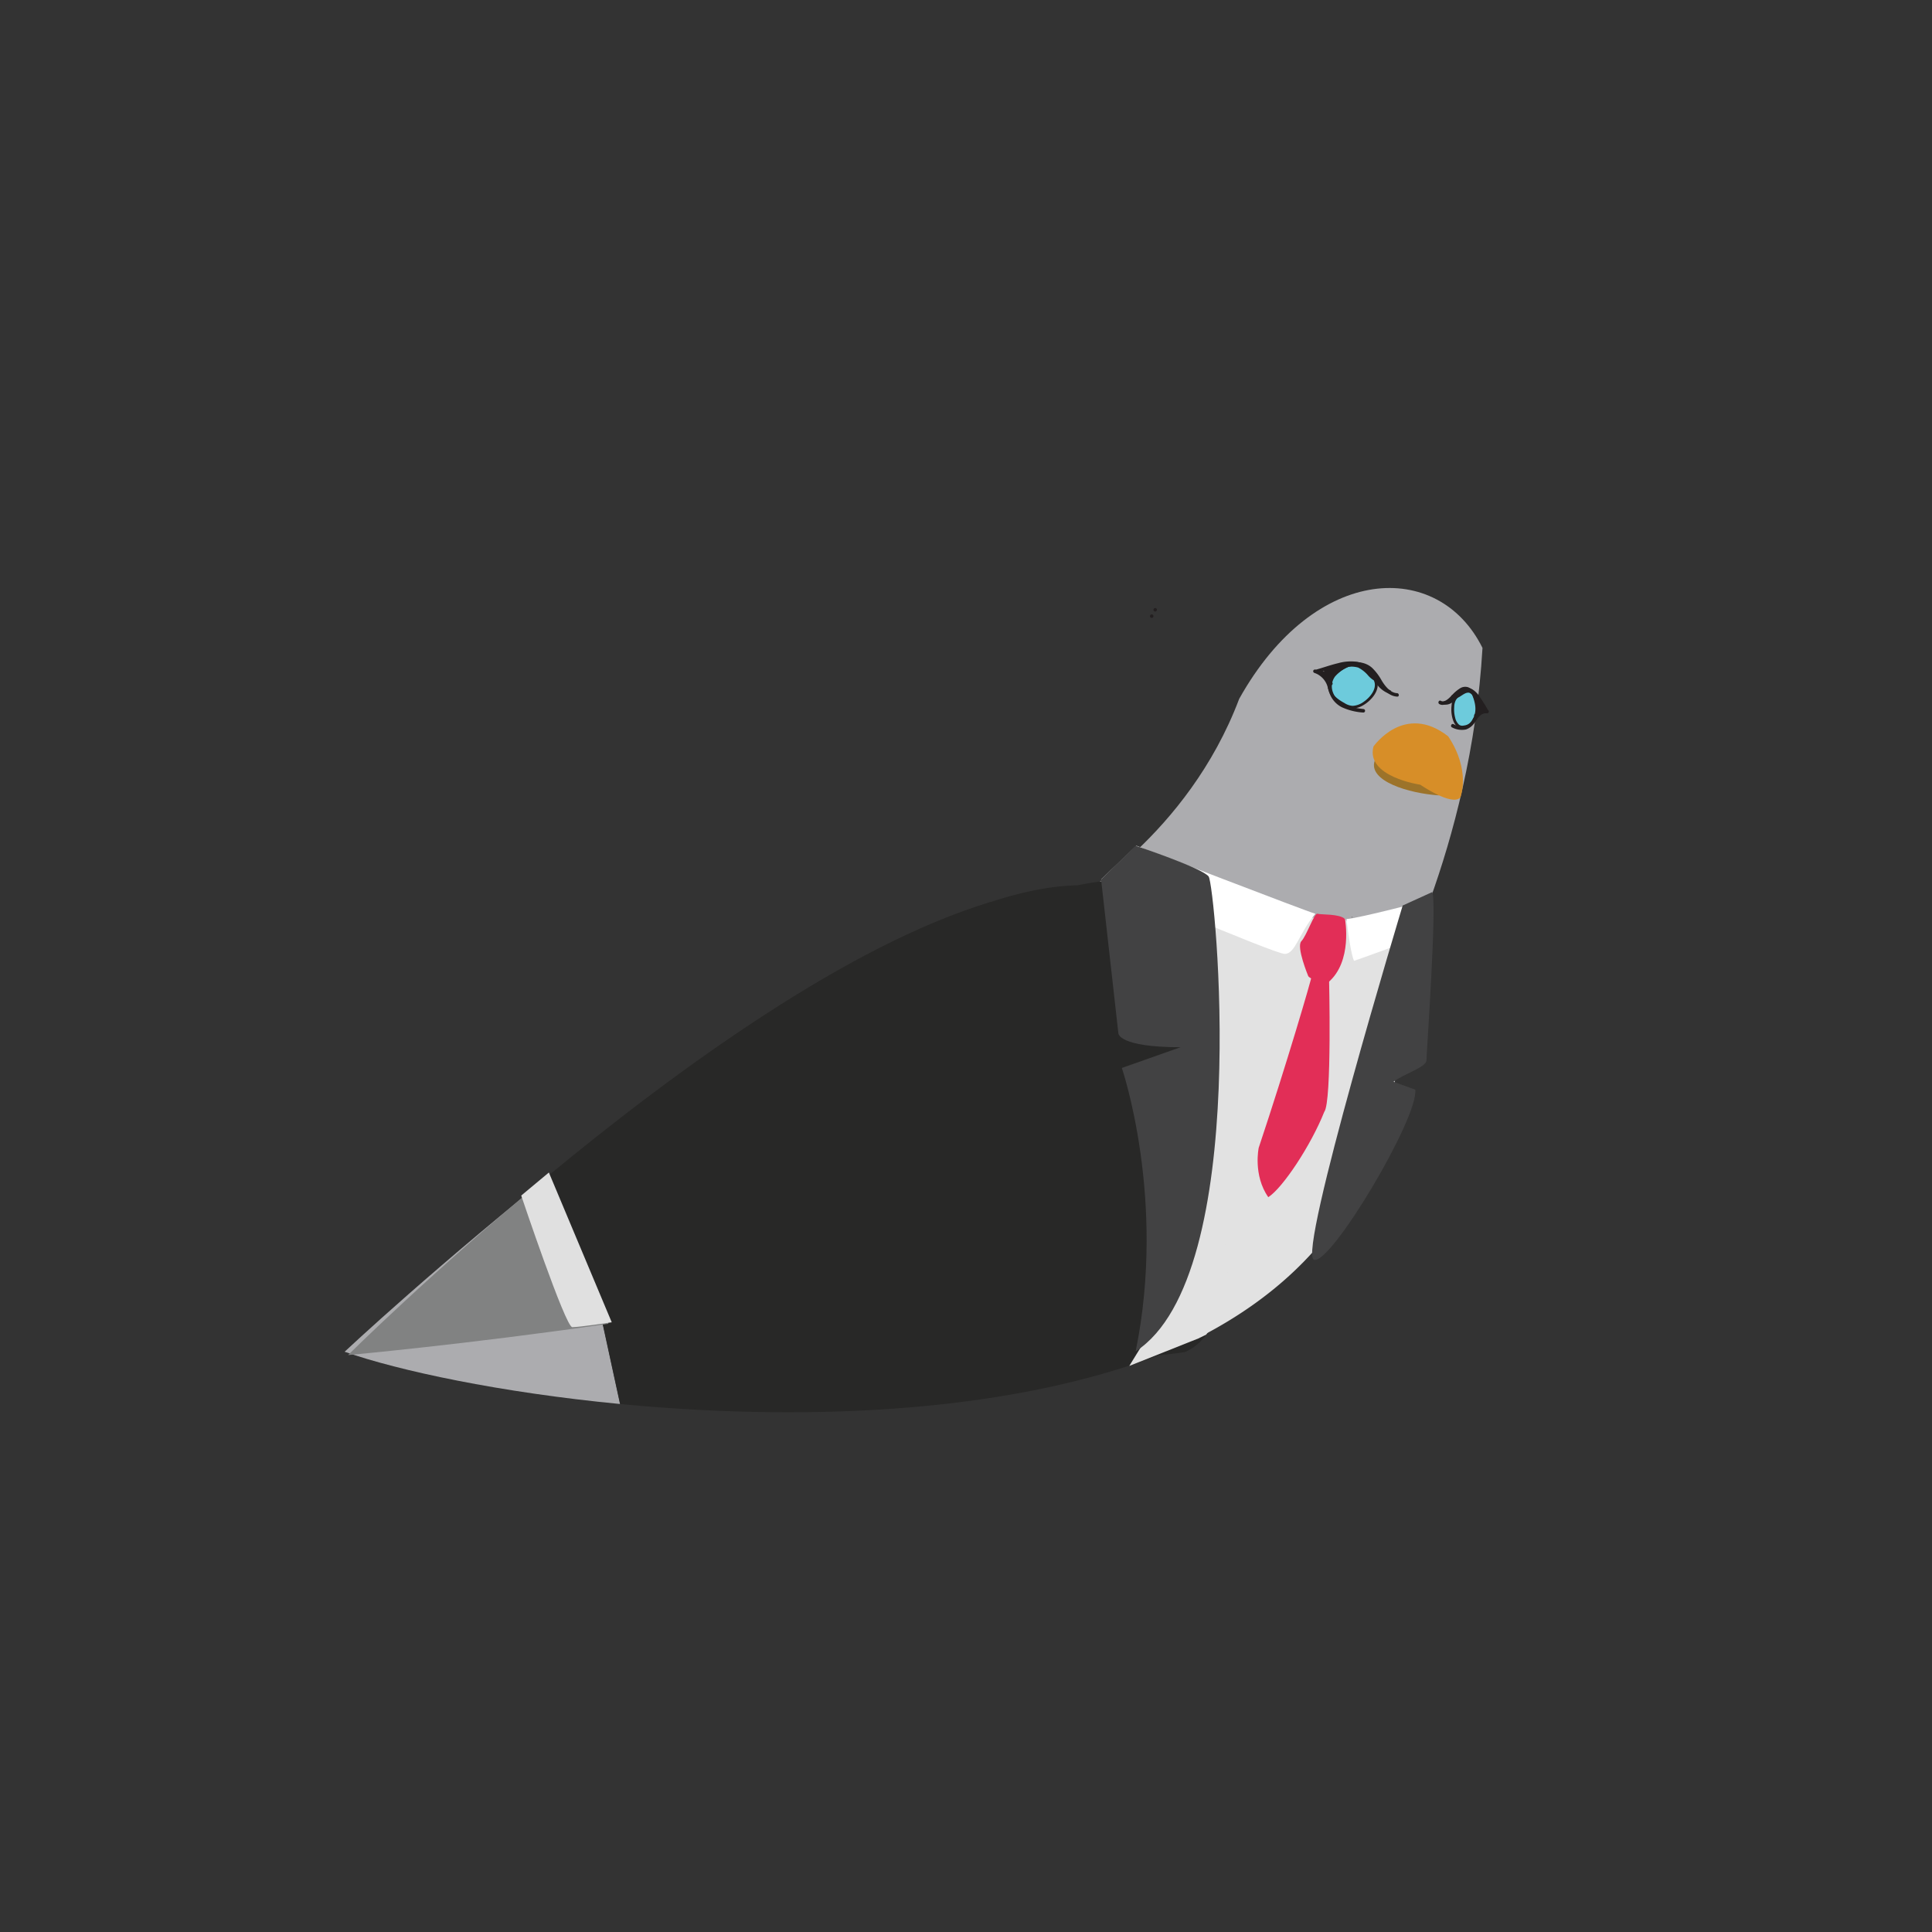 <svg id="Layer_1" data-name="Layer 1" xmlns="http://www.w3.org/2000/svg" viewBox="0 0 559 559"><rect x="0" y="0" width="559" height="559" fill="#333333" stroke="none"/><defs><style>.cls-1{fill:#acacaf;}.cls-2{fill:#282827;}.cls-3{fill:#e2e2e2;}.cls-4{fill:#231f20;}.cls-5{fill:#6dcbdc;}.cls-6{fill:#9c732a;}.cls-7{fill:#d78e28;}.cls-8{fill:#818282;}.cls-9{fill:#e0e0e0;}.cls-10{fill:#e22e57;}.cls-11{fill:#fff;}.cls-12{fill:#424243;}</style></defs><path class="cls-1" d="M310.07,260.62s33.54-18.84,48.47-58.41c22-39.36,57.74-40.31,70.4-14.74-3.32,57.84-27.38,101.75-29.48,104.58S310.07,260.62,310.07,260.62Z"/><path class="cls-2" d="M333.59,391a13.69,13.69,0,0,0,3.61.92c-11,1.36-20.61,2.08-20.61,2.08l11.09-7A14.69,14.69,0,0,0,333.59,391Z"/><path class="cls-2" d="M333.59,391a14.69,14.69,0,0,1-5.91-4L355,369.91c-1,9.34-5.42,18.59-12.26,21.32-1.85.26-3.69.5-5.5.72A14,14,0,0,1,333.59,391Z"/><path class="cls-1" d="M179.39,406.23c-34.64-3.34-64-9.6-79.68-15.12,0,0,27.61-25.89,64.46-55"/><path class="cls-2" d="M398.45,264.67c2.23.62,4.19,1.2,5.82,1.69-2.11,0-4.23-.12-6.33-.27A3,3,0,0,0,398.45,264.67Z"/><path class="cls-2" d="M391.11,265.27l.22.17h-.28Z"/><path class="cls-3" d="M353.65,360c-1.72-4.7-5.06-7.63-10-7.13-.66-31.87.38-63.61,5.28-94.75h.3c9.54,2.54,19,5.73,27.89,6.19a2.63,2.63,0,0,0,2.71,1.23l.35-.05a2.42,2.42,0,0,0,2.41,1.93,2.31,2.31,0,0,0,1.67-.66,2.78,2.78,0,0,0,.57.07,2.38,2.38,0,0,0,2.25-1.51h.26a2.35,2.35,0,0,0,1.49.5h.35a2.36,2.36,0,0,0,2.16,1.29,2.31,2.31,0,0,0,2.05-1.11c1.93.15,3.86.24,5.81.27,3.22,1.06,5.07,1.74,5.07,1.74,7.53,61.61-17.48,97.89-55.73,118.1C353.17,379.6,355.24,368.66,353.65,360Z"/><path class="cls-3" d="M344.59,379q-.64-13.06-.95-26.13c5.42-.5,9.07,2.43,10.95,7.13,1.72,8.63-.53,19.57-5.61,26.17-.63.31-1.25.62-1.89.92A13.24,13.24,0,0,1,344.59,379Z"/><path class="cls-2" d="M311.72,256.16a99.49,99.49,0,0,1,21.15-2,13.62,13.62,0,0,0-1.21,1,103.67,103.67,0,0,1,17.75,3h0l-.81-.12.81.12c-5.34,31.14-6.47,62.88-5.76,94.75a6.54,6.54,0,0,0-1,.13c.36-.06.71-.1,1-.13q.3,13.05,1,26.13a13.24,13.24,0,0,0,2.5,8.09c-3.57,1.67-7.25,3.21-11,4.66a15.51,15.51,0,0,1-2.49-.75c-18-7-5-31,9-39-14,8-27,32-9,39a15.51,15.51,0,0,0,2.49.75c-46.74,18-107.1,19.21-156.7,14.44l-15.23-70.11C211,299.12,272.81,256.92,311.72,256.16Z"/><path class="cls-2" d="M349.41,258.12l.32.08h-.33Z"/><path class="cls-4" d="M389.17,192.94a11.85,11.85,0,0,1,4.67-.24,5.86,5.86,0,0,1,3.12,1.93c2.18,2.42,3.49,6.72,7.34,6.93.63,0,.54-1-.09-1-2-.1-3.54-2.16-4.46-3.7a15.42,15.42,0,0,0-2.74-3.62c-2.23-2-5.16-1.86-7.9-1.31-.62.13-.54,1.12.08,1Z"/><path class="cls-5" d="M397.92,196.88c1.56,3.61-4.73,9.31-8.28,7.32-1.66-.86-8.18-4-3.43-9.16C390.1,191.49,394.83,190.7,397.92,196.88Z"/><path class="cls-4" d="M397.57,197c.94,2.3-1.19,4.8-2.93,6a5.9,5.9,0,0,1-3.27,1.23,4.84,4.84,0,0,1-2.36-.81c-1.54-.84-3.29-2-3.89-3.75-1-2.74,1.95-5.19,4.06-6.27a5.79,5.79,0,0,1,4.46-.5,7.76,7.76,0,0,1,4,4.07c.22.42.93.17.7-.25a9.16,9.16,0,0,0-3.68-4.2,5.81,5.81,0,0,0-4.33-.37,10.59,10.59,0,0,0-4.3,2.61,5.74,5.74,0,0,0-1.8,3.86c0,2.32,2,4,3.85,5.08a8.64,8.64,0,0,0,2.45,1.17,5.57,5.57,0,0,0,3.76-.74c2.38-1.3,5.26-4.48,4.05-7.4C398.09,196.3,397.39,196.56,397.57,197Z"/><path class="cls-4" d="M389.43,192.21a10.65,10.65,0,0,0-4.18,3.31,5.83,5.83,0,0,0-.55,5.09,7.29,7.29,0,0,0,3.51,4,17.32,17.32,0,0,0,6.16,1.55.5.5,0,0,0,.18-1c-3.42-.42-7.49-1.11-8.86-4.78a4.86,4.86,0,0,1,.57-4.62A10.53,10.53,0,0,1,390,193c.57-.31,0-1.12-.57-.83Z"/><path class="cls-4" d="M385.23,199.11a7.07,7.07,0,0,0-4.69-5.38.5.5,0,0,0-.58.4.51.51,0,0,0,.4.58,6,6,0,0,1,3.88,4.48.51.51,0,0,0,.54.45.48.48,0,0,0,.45-.52Z"/><path class="cls-4" d="M381,194.79c1.86-.52,3.7-1.16,5.57-1.68a14.79,14.79,0,0,1,5.53-.67,5.57,5.57,0,0,1,3.71,2c.92,1.06,1.62,2.28,2.44,3.38a7.85,7.85,0,0,0,3.55,2.84c.6.21,1-.69.43-.94-2.87-1-4-4.06-5.88-6.14a6.29,6.29,0,0,0-3.69-2.09,13.56,13.56,0,0,0-5.49.39c-2.23.53-4.39,1.32-6.59,1.93-.62.17-.27,1.11.35.95Z"/><path class="cls-4" d="M388.06,192.08a11.84,11.84,0,0,0-4,4.22l.87-.07a7.08,7.08,0,0,0-2.29-2.1l-.31,1a3.84,3.84,0,0,0,4.51-1.49c.25-.4-.25-.8-.62-.68l-2.83.84c-.52.16-.34,1.09.22,1,1.62-.33,3.14-.92,4.71-1.39a7.2,7.2,0,0,1,4.65-.26,9.31,9.31,0,0,1,2.95,2.38,7.54,7.54,0,0,0,3.14,2.07c.62.18.79-.8.18-1-2.57-.77-3.68-3.72-6.3-4.53-3.17-1-6.41,1.09-9.45,1.71l.22,1,2.82-.85-.62-.68a2.91,2.91,0,0,1-3.43.93c-.57-.17-.77.68-.31,1a5.65,5.65,0,0,1,1.9,1.77.5.5,0,0,0,.71.11.43.43,0,0,0,.15-.18,10.72,10.72,0,0,1,3.65-3.83c.55-.34,0-1.17-.57-.83Z"/><path class="cls-4" d="M384.52,195.89a.5.5,0,0,0,.58-.4.49.49,0,0,0-.4-.58.5.5,0,1,0-.18,1Z"/><path class="cls-4" d="M334.15,176.92a.5.5,0,1,0-.4-.58A.5.5,0,0,0,334.15,176.92Z"/><path class="cls-4" d="M333.14,178.77a.5.5,0,0,0,.59-.4.5.5,0,1,0-1-.18A.5.5,0,0,0,333.14,178.77Z"/><path class="cls-4" d="M385,198.27a.5.5,0,0,0,.58-.4.51.51,0,0,0-.41-.58.5.5,0,1,0-.17,1Z"/><path class="cls-4" d="M427.36,201a6,6,0,0,0-2.56-2.15,2.81,2.81,0,0,0-2.36.31,11.24,11.24,0,0,0-2.4,2.06c-.68.7-2.05,2.18-3.15,1.55-.56-.32-1,.59-.44.94,1,.59,2.18,0,3-.6s1.68-1.66,2.58-2.43a2.93,2.93,0,0,1,2.05-.93c1,.09,1.83,1.12,2.41,1.86.4.51,1.22-.06.82-.57Z"/><path class="cls-5" d="M421.11,202c-1.49,1.76-1,8.4,1.82,8.34,1-.11,4.88-.45,4.46-5.8C426.81,200.15,424.7,197.63,421.11,202Z"/><path class="cls-4" d="M420.83,201.75a4.44,4.44,0,0,0-.84,2.41,9.82,9.82,0,0,0,.15,3.2c.32,1.54,1.19,3.54,3.08,3.3a5,5,0,0,0,3.71-2,6,6,0,0,0,.87-3.39,9.36,9.36,0,0,0-.92-4,2.88,2.88,0,0,0-2.43-1.89c-1.49,0-2.75,1.33-3.62,2.4a.36.36,0,0,0,.07.52.37.37,0,0,0,.49-.05c.72-.88,1.69-2,2.89-2.12a1.91,1.91,0,0,1,1.81,1.18,8.29,8.29,0,0,1,1,3.4,6.06,6.06,0,0,1-.53,3.22,4,4,0,0,1-3.06,2,1.62,1.62,0,0,1-1.35-.25,3.81,3.81,0,0,1-1.11-2,9.2,9.2,0,0,1-.28-3.09,4.34,4.34,0,0,1,.7-2.4.37.37,0,1,0-.61-.42Z"/><path class="cls-4" d="M426.12,201.46c.81,2.18,1.23,4.46,0,6.59a4.32,4.32,0,0,1-2,1.94,4.69,4.69,0,0,1-3.57-.48c-.6-.25-1,.66-.45.94a6,6,0,0,0,4.08.61,5,5,0,0,0,2.61-2.17A7.14,7.14,0,0,0,427.9,205a11.2,11.2,0,0,0-.85-3.86.5.5,0,0,0-.94.35Z"/><path class="cls-4" d="M427.14,208.37a9.44,9.44,0,0,1,.78-1l.21-.21.1-.1h0a4.84,4.84,0,0,1,.46-.33l.21-.13H429l.09-.05a3.29,3.29,0,0,1,.44-.16l.11,0h0l.22,0,.19,0h0l.12,0a.5.5,0,1,0,.18-1c-1.81-.27-3.28,1.27-4.18,2.65a.5.5,0,1,0,.9.43Z"/><path class="cls-4" d="M430.55,205.48a50.66,50.66,0,0,0-2.82-4.46c-.83-1-2.06-2.16-3.52-1.93a6.27,6.27,0,0,0-3,1.94c-.78.72-1.86,1.95-3.05,1.84-.63-.05-.82.93-.18,1,2.53.24,3.82-2.63,5.83-3.59,1.31-.63,2.46.49,3.22,1.48,1,1.33,1.8,2.88,2.71,4.31C430.08,206.59,430.9,206,430.55,205.48Z"/><path class="cls-4" d="M426.83,201.84a11.77,11.77,0,0,1,.35,4.3c-.07.39.41.8.77.5a3.44,3.44,0,0,1,1.4-.77c.53-.09.64-.9,0-1-.82-.15-1-1-1-1.74l-.91.2,1,1.65.82-.57a34.16,34.16,0,0,1-1.8-2.95,4.09,4.09,0,0,0-2.23-2,3.34,3.34,0,0,0-2.44.68c-.68.41-1.49,1.09-2.34.94a.5.5,0,0,0-.58.41.51.51,0,0,0,.41.58,3.45,3.45,0,0,0,2.34-.66c.63-.37,1.39-1,2.21-1s1.53,1.09,1.94,1.75a30.63,30.63,0,0,0,1.71,2.79.5.5,0,0,0,.82-.57l-1-1.65c-.21-.35-.88-.24-.9.19-.09,1.26.38,2.67,1.79,2.9l.05-1a4.1,4.1,0,0,0-1.87.91l.78.5a13.12,13.12,0,0,0-.4-4.83c-.19-.61-1.12-.27-.94.35Z"/><path class="cls-4" d="M427.94,205.82a.5.5,0,1,0-.41-.58A.51.51,0,0,0,427.94,205.82Z"/><path class="cls-4" d="M428.63,205.36a.5.5,0,0,0,.18-1,.51.51,0,0,0-.58.41A.5.5,0,0,0,428.63,205.36Z"/><path class="cls-4" d="M429,205.51a.5.5,0,0,0,.58-.4.49.49,0,0,0-.4-.58.5.5,0,1,0-.18,1Z"/><path class="cls-4" d="M426.94,207.49a.5.5,0,1,0-.41-.58A.5.5,0,0,0,426.94,207.49Z"/><path class="cls-6" d="M416.41,230.14c-8.85-.58-20.59-4.16-18.67-10S416.41,230.14,416.41,230.14Z"/><path class="cls-7" d="M397.39,216s8.91-12.86,21.63-2.95c6.65,10,3.53,17.67,3.53,17.67-2.4,2.69-11.6-3.67-11.6-3.67S395.11,224.77,397.39,216Z"/><path class="cls-8" d="M176.1,383c-41.25,6-75.39,9.07-75.39,9.07S124.93,368,158.6,340.21"/><path class="cls-2" d="M176.1,383c58.81-8.54,132.08-23,141.49-43,16-34-31-79-31-79-40.69,12.15-90.27,48-128,79.22"/><polygon class="cls-3" points="344.81 365.88 326.74 395.22 347.09 387.12 344.81 365.88"/><path class="cls-9" d="M158.81,339.25l-8,6.67S163.59,384,165.59,384,177,382.59,177,382.59Z"/><path class="cls-10" d="M389.16,265.91s2.31,12.32-4.92,18.38c-5.06-.59-5.71-1.85-5.71-1.85s-3.54-8.51-2-10.11,3.73-8.25,4.68-7.94S387.57,264.34,389.16,265.91Z"/><path class="cls-10" d="M384.54,282.7s.87,36.21-1.38,39c-3.86,9.7-12,22-16.2,24.69-4.46-6.41-2.77-14.29-2.77-14.29,8.14-24.39,15.28-48.86,15.37-49.86S384.54,282.7,384.54,282.7Z"/><path class="cls-11" d="M413.92,260.25s-21.09,5.54-24.33,5.66C390.89,277,391.8,278,391.8,278s17.78-6.11,18.89-7.55S413.92,260.25,413.92,260.25Z"/><path class="cls-11" d="M328.81,244.7s49.38,19.05,51.78,19.69C375.83,270,374.81,276,371.74,276s-53.15-21.55-53.15-21.55Z"/><path class="cls-12" d="M328.59,244.7s19.22,6.44,21.11,8.89S362.59,369,328.59,391c9-44-4-82-4-82l17-6c-18,0-18-4-18-4l-5-44.55Z"/><path class="cls-12" d="M414.4,258.11,405.85,262s-30.51,100.86-25.68,102.5,30.36-41.25,29.32-49.22l-6.3-2.28c3.15-2.4,9.53-4.19,9.54-6.23S415.84,261.2,414.4,258.11Z"/></svg>